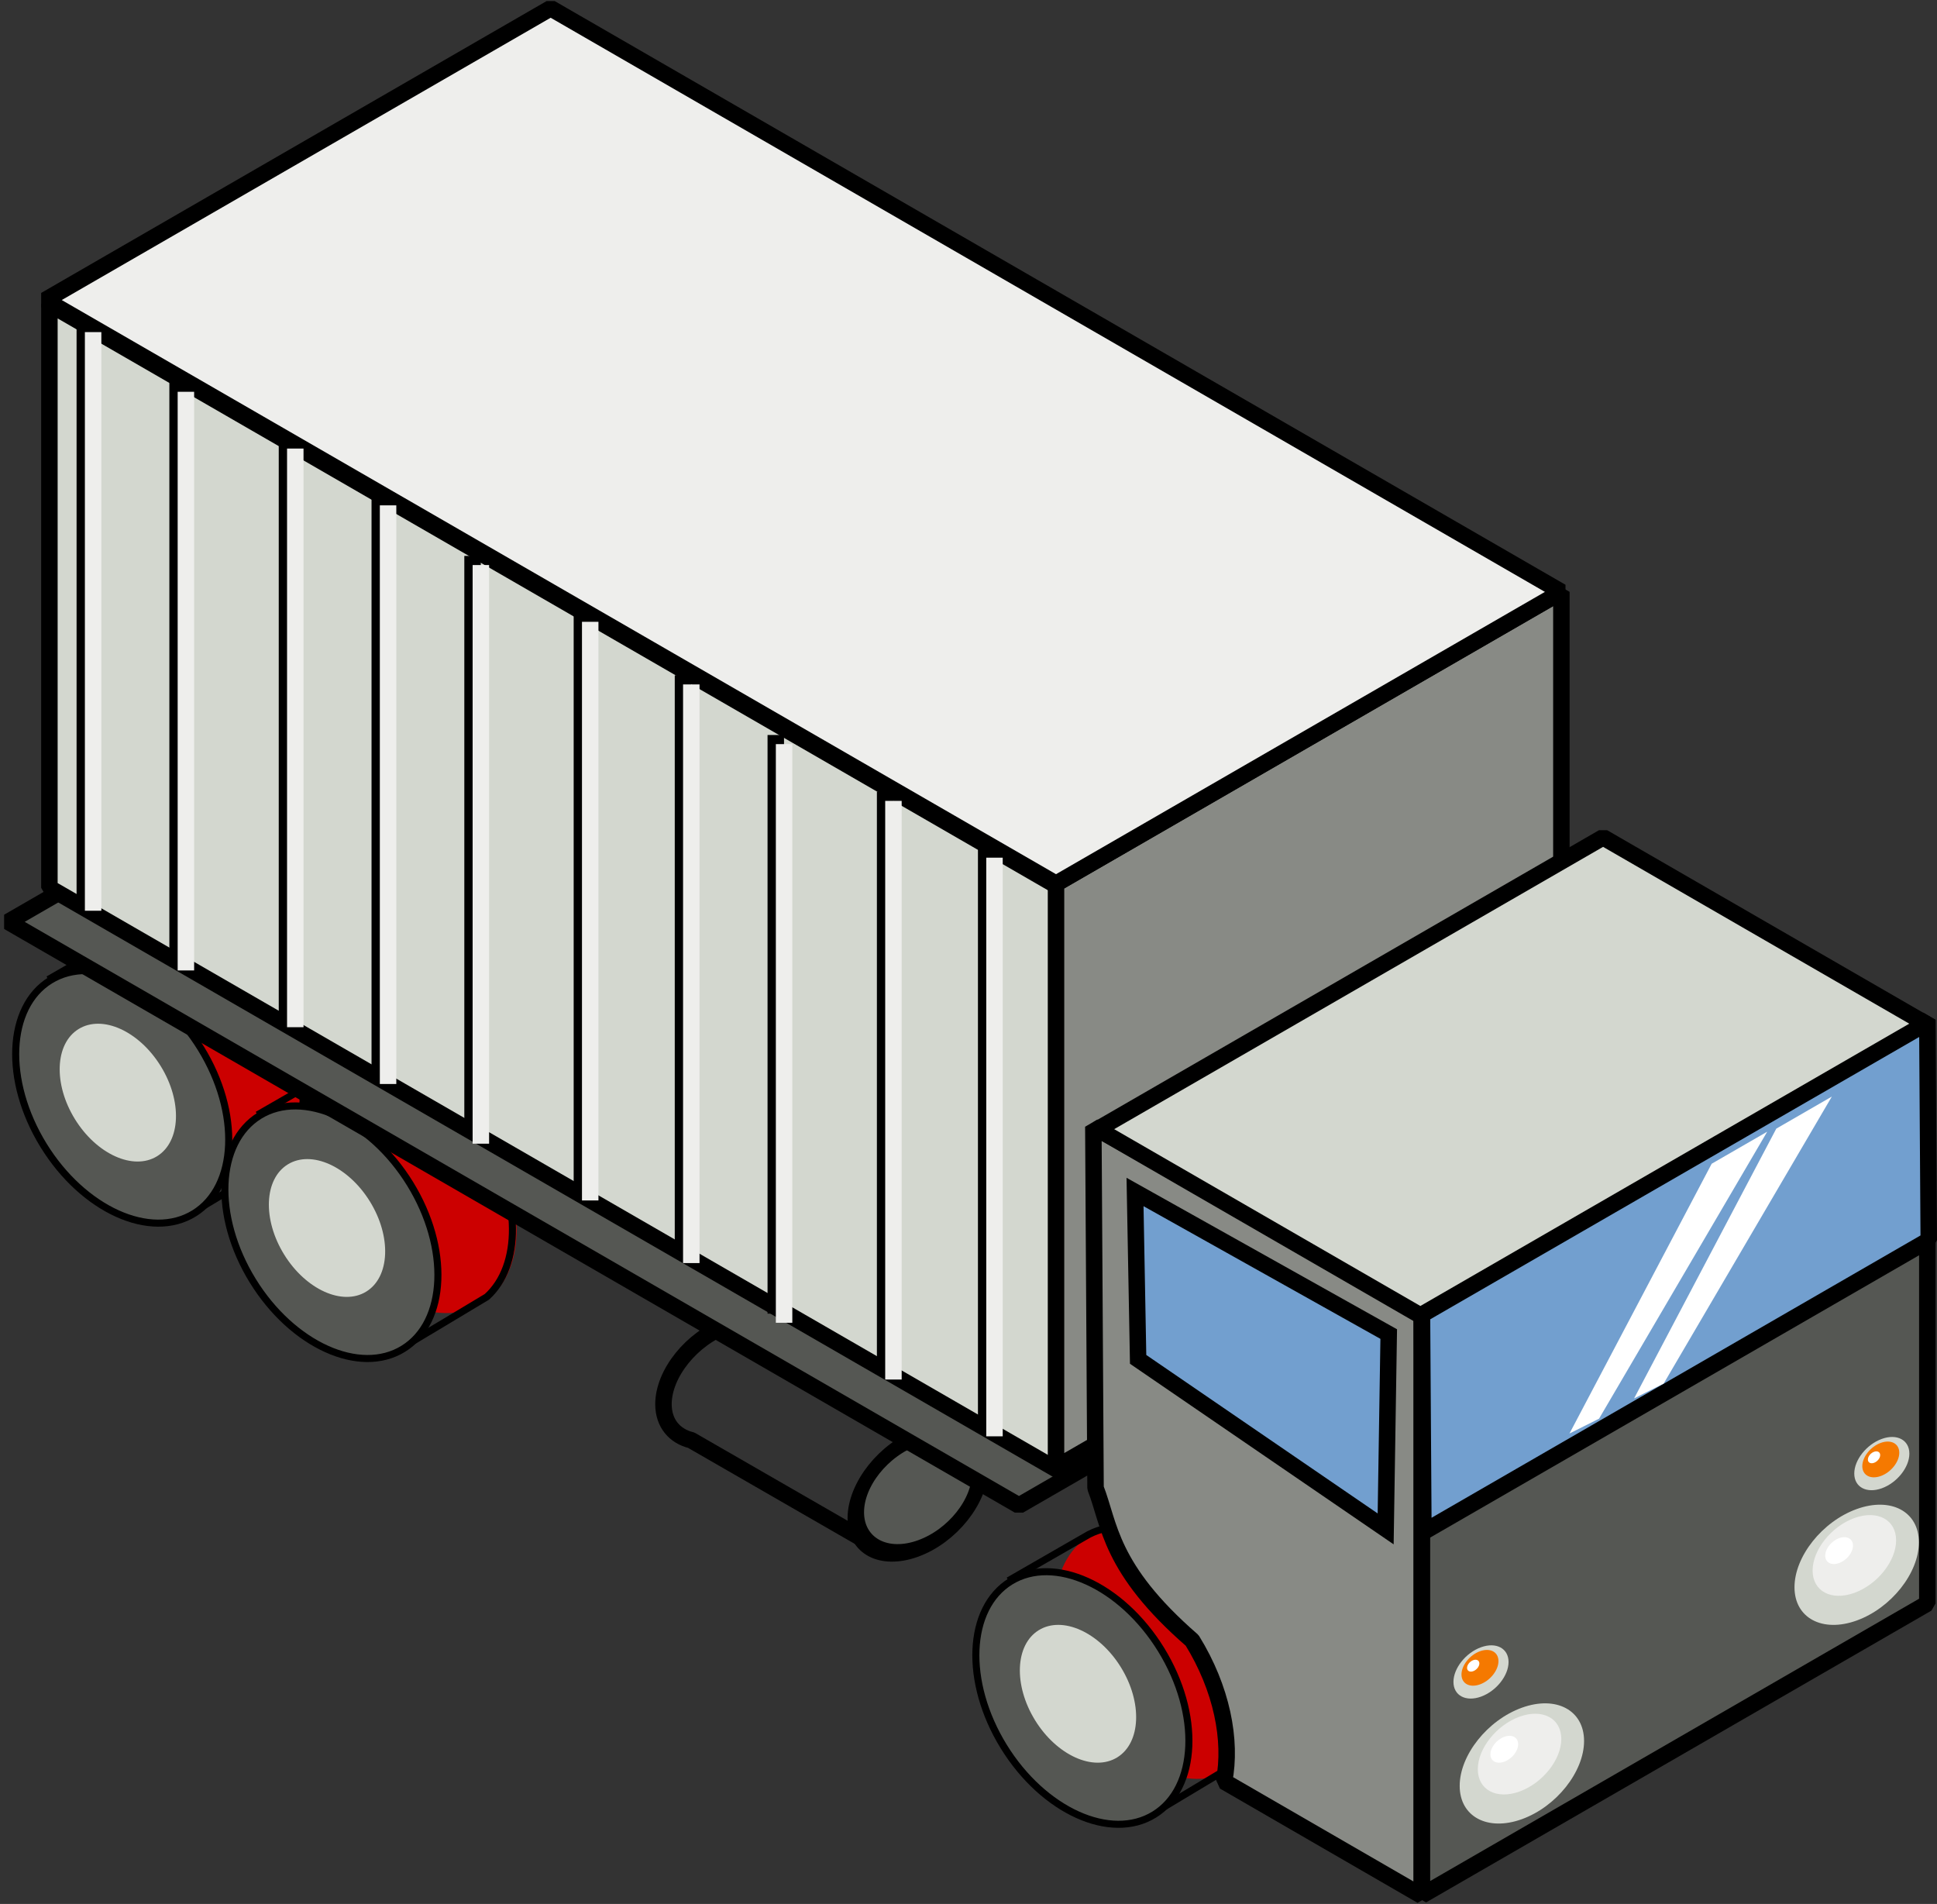 <?xml version="1.0" encoding="UTF-8" standalone="no"?>
<!-- Created with Inkscape (http://www.inkscape.org/) -->
<svg xmlns:dc="http://purl.org/dc/elements/1.1/" xmlns:cc="http://creativecommons.org/ns#" xmlns:rdf="http://www.w3.org/1999/02/22-rdf-syntax-ns#" xmlns:svg="http://www.w3.org/2000/svg" xmlns="http://www.w3.org/2000/svg" xmlns:xlink="http://www.w3.org/1999/xlink" xmlns:sodipodi="http://sodipodi.sourceforge.net/DTD/sodipodi-0.dtd" xmlns:inkscape="http://www.inkscape.org/namespaces/inkscape" width="58.808" height="57.795" id="svg3897" version="1.1" inkscape:version="0.47pre1 r21720" sodipodi:docname="New document 8" inkscape:output_extension="org.inkscape.output.svg.inkscape">
  <rect width="100%" height="100%" fill="#333333" stroke="none"/>
  <defs id="defs3899">
    <inkscape:perspective sodipodi:type="inkscape:persp3d" inkscape:vp_x="0 : 300 : 1" inkscape:vp_y="0 : 1000 : 0" inkscape:vp_z="800 : 300 : 1" inkscape:persp3d-origin="400 : 200 : 1" id="perspective3905"/>
    <inkscape:perspective id="perspective3796" inkscape:persp3d-origin="0.5 : 0.33333333 : 1" inkscape:vp_z="1 : 0.5 : 1" inkscape:vp_y="0 : 1000 : 0" inkscape:vp_x="0 : 0.5 : 1" sodipodi:type="inkscape:persp3d"/>
    <linearGradient inkscape:collect="always" xlink:href="#linearGradient6633" id="linearGradient2856" gradientUnits="userSpaceOnUse" spreadMethod="reflect" x1="6.523" y1="428.963" x2="5.303" y2="430.683" gradientTransform="translate(-62.788, 36.424)"/>
    <linearGradient inkscape:collect="always" id="linearGradient6633">
      <stop style="stop-color: rgb(211, 215, 207); stop-opacity: 1;" offset="0" id="stop6635"/>
      <stop style="stop-color: rgb(136, 138, 133); stop-opacity: 1;" offset="1" id="stop6637"/>
    </linearGradient>
    <linearGradient inkscape:collect="always" xlink:href="#linearGradient3689" id="linearGradient2858" gradientUnits="userSpaceOnUse" gradientTransform="matrix(0.428, 0, 0, 0.428, 33.779, 217.069)" x1="138.087" y1="370.276" x2="146.772" y2="382.978"/>
    <linearGradient inkscape:collect="always" id="linearGradient3689">
      <stop style="stop-color: rgb(211, 215, 207); stop-opacity: 1;" offset="0" id="stop3691"/>
      <stop style="stop-color: rgb(0, 0, 0); stop-opacity: 1;" offset="1" id="stop3693"/>
    </linearGradient>
    <linearGradient inkscape:collect="always" xlink:href="#linearGradient3689" id="linearGradient2860" gradientUnits="userSpaceOnUse" gradientTransform="matrix(0.428, 0, 0, 0.428, 33.779, 217.069)" x1="138.087" y1="370.276" x2="146.772" y2="382.978"/>
    <linearGradient inkscape:collect="always" xlink:href="#linearGradient3689" id="linearGradient2866" gradientUnits="userSpaceOnUse" gradientTransform="matrix(0.428, 0, 0, 0.428, 33.779, 217.069)" x1="138.087" y1="370.276" x2="146.772" y2="382.978"/>
  </defs>
  <sodipodi:namedview id="base" pagecolor="#ffffff" bordercolor="#666666" borderopacity="1.0" inkscape:pageopacity="0.0" inkscape:pageshadow="2" inkscape:zoom="0.6" inkscape:cx="386.07078" inkscape:cy="0.51341834" inkscape:current-layer="layer1" inkscape:document-units="px" showgrid="false" inkscape:window-width="607" inkscape:window-height="495" inkscape:window-x="0" inkscape:window-y="25" inkscape:window-maximized="0"/>
  <g id="layer1" inkscape:label="Layer 1" inkscape:groupmode="layer" transform="translate(-13.929, -66.102)">
    <g id="g2868" transform="translate(94.635, -356.533)">
      <path style="fill: url(&quot;#linearGradient2856&quot;) rgb(0, 0, 0); fill-opacity: 1; fill-rule: nonzero; stroke: rgb(0, 0, 0); stroke-width: 0.5; stroke-linecap: round; stroke-linejoin: round; stroke-miterlimit: 4; stroke-opacity: 1; stroke-dasharray: none; stroke-dashoffset: 0pt;" d="m -57.938,462.728 c -0.226,-0.004 -0.458,0.062 -0.719,0.156 -1.041,0.376 -1.906,1.442 -1.906,2.375 0,0.583 0.342,0.971 0.844,1.094 l 5.506,3.171 3.094,-3.062 -6.162,-3.515 -0.031,-0.031 c -0.178,-0.104 -0.384,-0.183 -0.625,-0.188 z" id="path2684" sodipodi:nodetypes="csscccccc"/>
      <path transform="matrix(0.654, -0.236, 0, 0.654, -123.122, 248.397)" d="m 110.359,374.488 c 0,1.429 -1.292,2.587 -2.887,2.587 -1.594,0 -2.887,-1.158 -2.887,-2.587 0,-1.429 1.292,-2.587 2.887,-2.587 1.594,0 2.887,1.158 2.887,2.587 z" sodipodi:ry="2.587275" sodipodi:rx="2.8865552" sodipodi:cy="374.48795" sodipodi:cx="107.47261" id="path2686" style="fill: rgb(85, 87, 83); fill-opacity: 1; fill-rule: nonzero; stroke: rgb(0, 0, 0); stroke-width: 0.765; stroke-linecap: round; stroke-linejoin: round; stroke-miterlimit: 4; stroke-opacity: 1; stroke-dasharray: none; stroke-dashoffset: 0pt;" sodipodi:type="arc"/>
      <g id="g2688" transform="translate(-168.691, 75.211)">
        <path transform="matrix(-0.183, -0.297, 0.297, -0.183, 41.282, 467.878)" d="m 148.589,261.998 c 0,4.441 -5.335,8.042 -11.916,8.042 -6.581,0 -11.916,-3.601 -11.916,-8.042 0,-4.441 5.335,-8.042 11.916,-8.042 6.581,0 11.916,3.601 11.916,8.042 z" sodipodi:ry="8.0419703" sodipodi:rx="11.916239" sodipodi:cy="261.99792" sodipodi:cx="136.67287" id="path2690" style="fill: rgb(204, 0, 0); fill-opacity: 1; fill-rule: nonzero; stroke: none;" sodipodi:type="arc"/>
        <path style="fill: url(&quot;#linearGradient2858&quot;) rgb(0, 0, 0); fill-opacity: 1; fill-rule: evenodd; stroke: rgb(0, 0, 0); stroke-width: 0.214; stroke-linecap: butt; stroke-linejoin: miter; stroke-miterlimit: 4; stroke-opacity: 1; stroke-dasharray: none;" d="m 92.872,375.527 c -0.396,-0.003 -0.767,0.091 -1.097,0.294 l -2.232,1.284 4.06,7.262 2.812,-1.685 c 1.047,-0.942 1.047,-2.996 -0.067,-4.801 -0.904,-1.463 -2.29,-2.345 -3.477,-2.354 z" id="path2692" sodipodi:nodetypes="cccccsc"/>
        <path sodipodi:type="arc" style="fill: rgb(85, 87, 83); fill-opacity: 1; fill-rule: nonzero; stroke: rgb(0, 0, 0); stroke-width: 0.614; stroke-linecap: butt; stroke-linejoin: bevel; stroke-miterlimit: 4; stroke-opacity: 1; stroke-dasharray: none; stroke-dashoffset: 0pt;" id="path2694" sodipodi:cx="136.67287" sodipodi:cy="261.99792" sodipodi:rx="11.916239" sodipodi:ry="8.0419703" d="m 148.589,261.998 c 0,4.441 -5.335,8.042 -11.916,8.042 -6.581,0 -11.916,-3.601 -11.916,-8.042 0,-4.441 5.335,-8.042 11.916,-8.042 6.581,0 11.916,3.601 11.916,8.042 z" transform="matrix(-0.183, -0.297, 0.297, -0.183, 38.893, 469.257)"/>
        <path sodipodi:type="arc" style="fill: rgb(211, 215, 207); fill-opacity: 1; fill-rule: nonzero; stroke: none;" id="path2696" sodipodi:cx="136.67287" sodipodi:cy="261.99792" sodipodi:rx="11.916239" sodipodi:ry="8.0419703" d="m 148.589,261.998 c 0,4.441 -5.335,8.042 -11.916,8.042 -6.581,0 -11.916,-3.601 -11.916,-8.042 0,-4.441 5.335,-8.042 11.916,-8.042 6.581,0 11.916,3.601 11.916,8.042 z" transform="matrix(-0.1, -0.162, 0.162, -0.1, 62.786, 428.932)"/>
      </g>
      <g transform="translate(-162.34, 79.32)" id="g2698">
        <path sodipodi:type="arc" style="fill: rgb(204, 0, 0); fill-opacity: 1; fill-rule: nonzero; stroke: none;" id="path2700" sodipodi:cx="136.67287" sodipodi:cy="261.99792" sodipodi:rx="11.916239" sodipodi:ry="8.0419703" d="m 148.589,261.998 c 0,4.441 -5.335,8.042 -11.916,8.042 -6.581,0 -11.916,-3.601 -11.916,-8.042 0,-4.441 5.335,-8.042 11.916,-8.042 6.581,0 11.916,3.601 11.916,8.042 z" transform="matrix(-0.183, -0.297, 0.297, -0.183, 41.282, 467.878)"/>
        <path sodipodi:nodetypes="cccccsc" id="path2702" d="m 92.872,375.527 c -0.396,-0.003 -0.767,0.091 -1.097,0.294 l -2.232,1.284 4.06,7.262 2.812,-1.685 c 1.047,-0.942 1.047,-2.996 -0.067,-4.801 -0.904,-1.463 -2.29,-2.345 -3.477,-2.354 z" style="fill: url(&quot;#linearGradient2860&quot;) rgb(0, 0, 0); fill-opacity: 1; fill-rule: evenodd; stroke: rgb(0, 0, 0); stroke-width: 0.214; stroke-linecap: butt; stroke-linejoin: miter; stroke-miterlimit: 4; stroke-opacity: 1; stroke-dasharray: none;"/>
        <path transform="matrix(-0.183, -0.297, 0.297, -0.183, 38.893, 469.257)" d="m 148.589,261.998 c 0,4.441 -5.335,8.042 -11.916,8.042 -6.581,0 -11.916,-3.601 -11.916,-8.042 0,-4.441 5.335,-8.042 11.916,-8.042 6.581,0 11.916,3.601 11.916,8.042 z" sodipodi:ry="8.0419703" sodipodi:rx="11.916239" sodipodi:cy="261.99792" sodipodi:cx="136.67287" id="path2704" style="fill: rgb(85, 87, 83); fill-opacity: 1; fill-rule: nonzero; stroke: rgb(0, 0, 0); stroke-width: 0.614; stroke-linecap: butt; stroke-linejoin: bevel; stroke-miterlimit: 4; stroke-opacity: 1; stroke-dasharray: none; stroke-dashoffset: 0pt;" sodipodi:type="arc"/>
        <path transform="matrix(-0.1, -0.162, 0.162, -0.1, 62.786, 428.932)" d="m 148.589,261.998 c 0,4.441 -5.335,8.042 -11.916,8.042 -6.581,0 -11.916,-3.601 -11.916,-8.042 0,-4.441 5.335,-8.042 11.916,-8.042 6.581,0 11.916,3.601 11.916,8.042 z" sodipodi:ry="8.0419703" sodipodi:rx="11.916239" sodipodi:cy="261.99792" sodipodi:cx="136.67287" id="path2706" style="fill: rgb(211, 215, 207); fill-opacity: 1; fill-rule: nonzero; stroke: none;" sodipodi:type="arc"/>
      </g>
      <path id="path2708" d="m -65.113,441.76 -15.343,8.858 30.686,17.717 15.343,-8.858 -30.686,-17.717 z" style="fill: rgb(85, 87, 83); fill-rule: evenodd; stroke: rgb(0, 0, 0); stroke-width: 0.5; stroke-linecap: round; stroke-linejoin: bevel; stroke-miterlimit: 4; stroke-opacity: 1; stroke-dasharray: none;" sodipodi:nodetypes="ccccc"/>
      <path sodipodi:nodetypes="ccccc" style="fill: rgb(211, 215, 207); fill-rule: evenodd; stroke: rgb(0, 0, 0); stroke-width: 0.5; stroke-linecap: butt; stroke-linejoin: bevel; stroke-miterlimit: 4; stroke-opacity: 1; stroke-dasharray: none;" d="m -79.206,449.585 30.686,17.717 0,-17.717 -30.686,-17.717 0,17.717 z" id="path2710"/>
      <path id="path2712" d="m -33.302,458.318 -15.343,8.858 0,-17.717 15.343,-8.858 0,17.717 z" style="fill: rgb(136, 138, 133); fill-rule: evenodd; stroke: rgb(0, 0, 0); stroke-width: 0.5; stroke-linecap: round; stroke-linejoin: bevel; stroke-miterlimit: 4; stroke-opacity: 1; stroke-dasharray: none;" sodipodi:nodetypes="ccccc"/>
      <path sodipodi:nodetypes="ccccc" style="fill: rgb(238, 238, 236); fill-rule: evenodd; stroke: rgb(0, 0, 0); stroke-width: 0.5; stroke-linecap: round; stroke-linejoin: bevel; stroke-miterlimit: 4; stroke-opacity: 1; stroke-dasharray: none;" d="m -63.988,422.885 -15.343,8.858 30.686,17.717 15.343,-8.858 -30.686,-17.717 z" id="path2714"/>
      <g transform="translate(-139.54, 93.459)" id="g2740">
        <path sodipodi:type="arc" style="fill: rgb(204, 0, 0); fill-opacity: 1; fill-rule: nonzero; stroke: none;" id="path2742" sodipodi:cx="136.67287" sodipodi:cy="261.99792" sodipodi:rx="11.916239" sodipodi:ry="8.0419703" d="m 148.589,261.998 c 0,4.441 -5.335,8.042 -11.916,8.042 -6.581,0 -11.916,-3.601 -11.916,-8.042 0,-4.441 5.335,-8.042 11.916,-8.042 6.581,0 11.916,3.601 11.916,8.042 z" transform="matrix(-0.183, -0.297, 0.297, -0.183, 41.282, 467.878)"/>
        <path sodipodi:nodetypes="cccccsc" id="path2744" d="m 92.872,375.527 c -0.396,-0.003 -0.767,0.091 -1.097,0.294 l -2.232,1.284 4.06,7.262 2.812,-1.685 c 1.047,-0.942 1.047,-2.996 -0.067,-4.801 -0.904,-1.463 -2.29,-2.345 -3.477,-2.354 z" style="fill: url(&quot;#linearGradient2866&quot;) rgb(0, 0, 0); fill-opacity: 1; fill-rule: evenodd; stroke: rgb(0, 0, 0); stroke-width: 0.214; stroke-linecap: butt; stroke-linejoin: miter; stroke-miterlimit: 4; stroke-opacity: 1; stroke-dasharray: none;"/>
        <path transform="matrix(-0.183, -0.297, 0.297, -0.183, 38.893, 469.257)" d="m 148.589,261.998 c 0,4.441 -5.335,8.042 -11.916,8.042 -6.581,0 -11.916,-3.601 -11.916,-8.042 0,-4.441 5.335,-8.042 11.916,-8.042 6.581,0 11.916,3.601 11.916,8.042 z" sodipodi:ry="8.0419703" sodipodi:rx="11.916239" sodipodi:cy="261.99792" sodipodi:cx="136.67287" id="path2746" style="fill: rgb(85, 87, 83); fill-opacity: 1; fill-rule: nonzero; stroke: rgb(0, 0, 0); stroke-width: 0.614; stroke-linecap: butt; stroke-linejoin: bevel; stroke-miterlimit: 4; stroke-opacity: 1; stroke-dasharray: none; stroke-dashoffset: 0pt;" sodipodi:type="arc"/>
        <path transform="matrix(-0.1, -0.162, 0.162, -0.1, 62.786, 428.932)" d="m 148.589,261.998 c 0,4.441 -5.335,8.042 -11.916,8.042 -6.581,0 -11.916,-3.601 -11.916,-8.042 0,-4.441 5.335,-8.042 11.916,-8.042 6.581,0 11.916,3.601 11.916,8.042 z" sodipodi:ry="8.0419703" sodipodi:rx="11.916239" sodipodi:cy="261.99792" sodipodi:cx="136.67287" id="path2748" style="fill: rgb(211, 215, 207); fill-opacity: 1; fill-rule: nonzero; stroke: none;" sodipodi:type="arc"/>
      </g>
      <path id="path2750" d="m -44.512,472.43 c 0.899,1.456 1.212,3.028 0.969,4.281 l 6,3.469 0,-17.719 -9.969,-5.625 0.067,10.969 c 0.433,1.104 0.412,2.436 2.933,4.625 z" style="fill: rgb(136, 138, 133); fill-rule: evenodd; stroke: rgb(0, 0, 0); stroke-width: 0.5; stroke-linecap: butt; stroke-linejoin: bevel; stroke-miterlimit: 4; stroke-opacity: 1; stroke-dasharray: none;" sodipodi:nodetypes="ccccccc"/>
      <path style="fill: rgb(85, 87, 83); fill-rule: evenodd; stroke: rgb(0, 0, 0); stroke-width: 0.5; stroke-linecap: butt; stroke-linejoin: bevel; stroke-miterlimit: 4; stroke-opacity: 1; stroke-dasharray: none;" d="m -22.192,471.309 0,-17.717 -15.343,8.858 0,17.717 15.343,-8.858 z" id="path2752"/>
      <path id="path2754" d="m -22.148,460.281 -0.044,-6.689 -15.343,8.858 0.044,6.689 15.343,-8.858 z" style="fill: rgb(114, 159, 207); fill-rule: evenodd; stroke: rgb(0, 0, 0); stroke-width: 0.5; stroke-linecap: butt; stroke-linejoin: bevel; stroke-miterlimit: 4; stroke-opacity: 1; stroke-dasharray: none;" sodipodi:nodetypes="ccccc"/>
      <path sodipodi:nodetypes="ccccc" style="fill: rgb(114, 159, 207); fill-opacity: 1; fill-rule: evenodd; stroke: rgb(0, 0, 0); stroke-width: 0.5; stroke-linecap: butt; stroke-linejoin: miter; stroke-miterlimit: 4; stroke-opacity: 1; stroke-dasharray: none;" d="m -38.544,463.131 -7.702,-4.313 0.094,5.081 7.515,5.146 0.093,-5.914 z" id="path2756"/>
      <path sodipodi:nodetypes="ccccc" id="path2758" d="m -32.036,448.053 -15.343,8.858 9.796,5.656 15.343,-8.858 -9.796,-5.656 z" style="fill: rgb(211, 215, 207); fill-rule: evenodd; stroke: rgb(0, 0, 0); stroke-width: 0.5; stroke-linecap: butt; stroke-linejoin: bevel; stroke-miterlimit: 4; stroke-opacity: 1; stroke-dasharray: none;"/>
      <g transform="translate(-144.898, 92.863)" id="g2760">
        <path transform="matrix(0.654, -0.236, 0, 0.654, 40.11, 163.75)" d="m 110.359,374.488 c 0,1.429 -1.292,2.587 -2.887,2.587 -1.594,0 -2.887,-1.158 -2.887,-2.587 0,-1.429 1.292,-2.587 2.887,-2.587 1.594,0 2.887,1.158 2.887,2.587 z" sodipodi:ry="2.587275" sodipodi:rx="2.8865552" sodipodi:cy="374.48795" sodipodi:cx="107.47261" id="path2762" style="fill: rgb(211, 215, 207); fill-opacity: 1; fill-rule: nonzero; stroke: none;" sodipodi:type="arc"/>
        <path sodipodi:type="arc" style="fill: rgb(238, 238, 236); fill-opacity: 1; fill-rule: nonzero; stroke: none;" id="path2764" sodipodi:cx="107.47261" sodipodi:cy="374.48795" sodipodi:rx="2.8865552" sodipodi:ry="2.587275" d="m 110.359,374.488 c 0,1.429 -1.292,2.587 -2.887,2.587 -1.594,0 -2.887,-1.158 -2.887,-2.587 0,-1.429 1.292,-2.587 2.887,-2.587 1.594,0 2.887,1.158 2.887,2.587 z" transform="matrix(0.439, -0.159, 0, 0.439, 63.146, 235.706)"/>
        <path transform="matrix(0.146, -0.053, 0, 0.146, 94.172, 333.892)" d="m 110.359,374.488 c 0,1.429 -1.292,2.587 -2.887,2.587 -1.594,0 -2.887,-1.158 -2.887,-2.587 0,-1.429 1.292,-2.587 2.887,-2.587 1.594,0 2.887,1.158 2.887,2.587 z" sodipodi:ry="2.587275" sodipodi:rx="2.8865552" sodipodi:cy="374.48795" sodipodi:cx="107.47261" id="path2766" style="fill: rgb(255, 255, 255); fill-opacity: 1; fill-rule: nonzero; stroke: none;" sodipodi:type="arc"/>
      </g>
      <g id="g2768" transform="translate(-134.733, 86.833)">
        <path sodipodi:type="arc" style="fill: rgb(211, 215, 207); fill-opacity: 1; fill-rule: nonzero; stroke: none;" id="path2770" sodipodi:cx="107.47261" sodipodi:cy="374.48795" sodipodi:rx="2.8865552" sodipodi:ry="2.587275" d="m 110.359,374.488 c 0,1.429 -1.292,2.587 -2.887,2.587 -1.594,0 -2.887,-1.158 -2.887,-2.587 0,-1.429 1.292,-2.587 2.887,-2.587 1.594,0 2.887,1.158 2.887,2.587 z" transform="matrix(0.654, -0.236, 0, 0.654, 40.11, 163.75)"/>
        <path transform="matrix(0.439, -0.159, 0, 0.439, 63.146, 235.706)" d="m 110.359,374.488 c 0,1.429 -1.292,2.587 -2.887,2.587 -1.594,0 -2.887,-1.158 -2.887,-2.587 0,-1.429 1.292,-2.587 2.887,-2.587 1.594,0 2.887,1.158 2.887,2.587 z" sodipodi:ry="2.587275" sodipodi:rx="2.8865552" sodipodi:cy="374.48795" sodipodi:cx="107.47261" id="path2772" style="fill: rgb(238, 238, 236); fill-opacity: 1; fill-rule: nonzero; stroke: none;" sodipodi:type="arc"/>
        <path sodipodi:type="arc" style="fill: rgb(255, 255, 255); fill-opacity: 1; fill-rule: nonzero; stroke: none;" id="path2774" sodipodi:cx="107.47261" sodipodi:cy="374.48795" sodipodi:rx="2.8865552" sodipodi:ry="2.587275" d="m 110.359,374.488 c 0,1.429 -1.292,2.587 -2.887,2.587 -1.594,0 -2.887,-1.158 -2.887,-2.587 0,-1.429 1.292,-2.587 2.887,-2.587 1.594,0 2.887,1.158 2.887,2.587 z" transform="matrix(0.146, -0.053, 0, 0.146, 94.172, 333.892)"/>
      </g>
      <g id="g2776" transform="matrix(0.443, 0, 0, 0.443, -84.648, 303.585)">
        <path sodipodi:type="arc" style="fill: rgb(211, 215, 207); fill-opacity: 1; fill-rule: nonzero; stroke: none;" id="path2778" sodipodi:cx="107.47261" sodipodi:cy="374.48795" sodipodi:rx="2.8865552" sodipodi:ry="2.587275" d="m 110.359,374.488 c 0,1.429 -1.292,2.587 -2.887,2.587 -1.594,0 -2.887,-1.158 -2.887,-2.587 0,-1.429 1.292,-2.587 2.887,-2.587 1.594,0 2.887,1.158 2.887,2.587 z" transform="matrix(0.654, -0.236, 0, 0.654, 40.11, 163.75)"/>
        <path transform="matrix(0.439, -0.159, 0, 0.439, 63.146, 235.706)" d="m 110.359,374.488 c 0,1.429 -1.292,2.587 -2.887,2.587 -1.594,0 -2.887,-1.158 -2.887,-2.587 0,-1.429 1.292,-2.587 2.887,-2.587 1.594,0 2.887,1.158 2.887,2.587 z" sodipodi:ry="2.587275" sodipodi:rx="2.8865552" sodipodi:cy="374.48795" sodipodi:cx="107.47261" id="path2780" style="fill: rgb(245, 121, 0); fill-opacity: 1; fill-rule: nonzero; stroke: none;" sodipodi:type="arc"/>
        <path sodipodi:type="arc" style="fill: rgb(255, 255, 255); fill-opacity: 1; fill-rule: nonzero; stroke: none;" id="path2782" sodipodi:cx="107.47261" sodipodi:cy="374.48795" sodipodi:rx="2.8865552" sodipodi:ry="2.587275" d="m 110.359,374.488 c 0,1.429 -1.292,2.587 -2.887,2.587 -1.594,0 -2.887,-1.158 -2.887,-2.587 0,-1.429 1.292,-2.587 2.887,-2.587 1.594,0 2.887,1.158 2.887,2.587 z" transform="matrix(0.146, -0.053, 0, 0.146, 94.172, 333.892)"/>
      </g>
      <g transform="matrix(0.443, 0, 0, 0.443, -72.479, 297.26)" id="g2784">
        <path transform="matrix(0.654, -0.236, 0, 0.654, 40.11, 163.75)" d="m 110.359,374.488 c 0,1.429 -1.292,2.587 -2.887,2.587 -1.594,0 -2.887,-1.158 -2.887,-2.587 0,-1.429 1.292,-2.587 2.887,-2.587 1.594,0 2.887,1.158 2.887,2.587 z" sodipodi:ry="2.587275" sodipodi:rx="2.8865552" sodipodi:cy="374.48795" sodipodi:cx="107.47261" id="path2786" style="fill: rgb(211, 215, 207); fill-opacity: 1; fill-rule: nonzero; stroke: none;" sodipodi:type="arc"/>
        <path sodipodi:type="arc" style="fill: rgb(245, 121, 0); fill-opacity: 1; fill-rule: nonzero; stroke: none;" id="path2788" sodipodi:cx="107.47261" sodipodi:cy="374.48795" sodipodi:rx="2.8865552" sodipodi:ry="2.587275" d="m 110.359,374.488 c 0,1.429 -1.292,2.587 -2.887,2.587 -1.594,0 -2.887,-1.158 -2.887,-2.587 0,-1.429 1.292,-2.587 2.887,-2.587 1.594,0 2.887,1.158 2.887,2.587 z" transform="matrix(0.439, -0.159, 0, 0.439, 63.146, 235.706)"/>
        <path transform="matrix(0.146, -0.053, 0, 0.146, 94.172, 333.892)" d="m 110.359,374.488 c 0,1.429 -1.292,2.587 -2.887,2.587 -1.594,0 -2.887,-1.158 -2.887,-2.587 0,-1.429 1.292,-2.587 2.887,-2.587 1.594,0 2.887,1.158 2.887,2.587 z" sodipodi:ry="2.587275" sodipodi:rx="2.8865552" sodipodi:cy="374.48795" sodipodi:cx="107.47261" id="path2790" style="fill: rgb(255, 255, 255); fill-opacity: 1; fill-rule: nonzero; stroke: none;" sodipodi:type="arc"/>
      </g>
      <path sodipodi:nodetypes="ccccc" id="path2792" d="m -33.056,466.15 0.898,-0.451 5.105,-8.711 -1.686,0.973 -4.317,8.189 z" style="fill: rgb(255, 255, 255); fill-rule: evenodd; stroke: none;"/>
      <path style="fill: rgb(255, 255, 255); fill-rule: evenodd; stroke: none;" d="m -31.094,465.084 0.898,-0.451 5.105,-8.711 -1.686,0.973 -4.317,8.189 z" id="path2794" sodipodi:nodetypes="ccccc"/>
      <g transform="translate(-62.788, 36.424)" id="g2796">
        <path sodipodi:nodetypes="cc" id="path2798" d="m -15.343,413.58 0,-17.565" style="fill: none; stroke: rgb(0, 0, 0); stroke-width: 0.5; stroke-linecap: butt; stroke-linejoin: miter; stroke-miterlimit: 4; stroke-opacity: 1; stroke-dasharray: none;"/>
        <path style="fill: rgb(238, 238, 236); fill-rule: evenodd; stroke: rgb(238, 238, 236); stroke-width: 0.5; stroke-linecap: butt; stroke-linejoin: miter; stroke-miterlimit: 4; stroke-opacity: 1; stroke-dasharray: none;" d="m -15.091,413.857 0,-17.565" id="path2800" sodipodi:nodetypes="cc"/>
      </g>
      <g id="g2802" transform="translate(-59.971, 38.236)">
        <path style="fill: none; stroke: rgb(0, 0, 0); stroke-width: 0.5; stroke-linecap: butt; stroke-linejoin: miter; stroke-miterlimit: 4; stroke-opacity: 1; stroke-dasharray: none;" d="m -15.343,413.58 0,-17.565" id="path2804" sodipodi:nodetypes="cc"/>
        <path sodipodi:nodetypes="cc" id="path2806" d="m -15.091,413.857 0,-17.565" style="fill: rgb(238, 238, 236); fill-rule: evenodd; stroke: rgb(238, 238, 236); stroke-width: 0.5; stroke-linecap: butt; stroke-linejoin: miter; stroke-miterlimit: 4; stroke-opacity: 1; stroke-dasharray: none;"/>
      </g>
      <g transform="translate(-56.65, 39.959)" id="g2808">
        <path sodipodi:nodetypes="cc" id="path2810" d="m -15.343,413.58 0,-17.565" style="fill: none; stroke: rgb(0, 0, 0); stroke-width: 0.5; stroke-linecap: butt; stroke-linejoin: miter; stroke-miterlimit: 4; stroke-opacity: 1; stroke-dasharray: none;"/>
        <path style="fill: rgb(238, 238, 236); fill-rule: evenodd; stroke: rgb(238, 238, 236); stroke-width: 0.5; stroke-linecap: butt; stroke-linejoin: miter; stroke-miterlimit: 4; stroke-opacity: 1; stroke-dasharray: none;" d="m -15.091,413.857 0,-17.565" id="path2812" sodipodi:nodetypes="cc"/>
      </g>
      <g id="g2814" transform="translate(-53.833, 41.683)">
        <path style="fill: none; stroke: rgb(0, 0, 0); stroke-width: 0.5; stroke-linecap: butt; stroke-linejoin: miter; stroke-miterlimit: 4; stroke-opacity: 1; stroke-dasharray: none;" d="m -15.343,413.58 0,-17.565" id="path2816" sodipodi:nodetypes="cc"/>
        <path sodipodi:nodetypes="cc" id="path2818" d="m -15.091,413.857 0,-17.565" style="fill: rgb(238, 238, 236); fill-rule: evenodd; stroke: rgb(238, 238, 236); stroke-width: 0.5; stroke-linecap: butt; stroke-linejoin: miter; stroke-miterlimit: 4; stroke-opacity: 1; stroke-dasharray: none;"/>
      </g>
      <g transform="translate(-51.016, 43.495)" id="g2820">
        <path sodipodi:nodetypes="cc" id="path2822" d="m -15.343,413.58 0,-17.565" style="fill: none; stroke: rgb(0, 0, 0); stroke-width: 0.5; stroke-linecap: butt; stroke-linejoin: miter; stroke-miterlimit: 4; stroke-opacity: 1; stroke-dasharray: none;"/>
        <path style="fill: rgb(238, 238, 236); fill-rule: evenodd; stroke: rgb(238, 238, 236); stroke-width: 0.5; stroke-linecap: butt; stroke-linejoin: miter; stroke-miterlimit: 4; stroke-opacity: 1; stroke-dasharray: none;" d="m -15.091,413.857 0,-17.565" id="path2824" sodipodi:nodetypes="cc"/>
      </g>
      <g id="g2826" transform="translate(-47.696, 45.218)">
        <path style="fill: none; stroke: rgb(0, 0, 0); stroke-width: 0.5; stroke-linecap: butt; stroke-linejoin: miter; stroke-miterlimit: 4; stroke-opacity: 1; stroke-dasharray: none;" d="m -15.343,413.58 0,-17.565" id="path2828" sodipodi:nodetypes="cc"/>
        <path sodipodi:nodetypes="cc" id="path2830" d="m -15.091,413.857 0,-17.565" style="fill: rgb(238, 238, 236); fill-rule: evenodd; stroke: rgb(238, 238, 236); stroke-width: 0.5; stroke-linecap: butt; stroke-linejoin: miter; stroke-miterlimit: 4; stroke-opacity: 1; stroke-dasharray: none;"/>
      </g>
      <g transform="translate(-44.627, 47.119)" id="g2832">
        <path sodipodi:nodetypes="cc" id="path2834" d="m -15.343,413.58 0,-17.565" style="fill: none; stroke: rgb(0, 0, 0); stroke-width: 0.5; stroke-linecap: butt; stroke-linejoin: miter; stroke-miterlimit: 4; stroke-opacity: 1; stroke-dasharray: none;"/>
        <path style="fill: rgb(238, 238, 236); fill-rule: evenodd; stroke: rgb(238, 238, 236); stroke-width: 0.5; stroke-linecap: butt; stroke-linejoin: miter; stroke-miterlimit: 4; stroke-opacity: 1; stroke-dasharray: none;" d="m -15.091,413.857 0,-17.565" id="path2836" sodipodi:nodetypes="cc"/>
      </g>
      <g id="g2838" transform="translate(-41.81, 48.931)">
        <path style="fill: none; stroke: rgb(0, 0, 0); stroke-width: 0.5; stroke-linecap: butt; stroke-linejoin: miter; stroke-miterlimit: 4; stroke-opacity: 1; stroke-dasharray: none;" d="m -15.343,413.58 0,-17.565" id="path2840" sodipodi:nodetypes="cc"/>
        <path sodipodi:nodetypes="cc" id="path2842" d="m -15.091,413.857 0,-17.565" style="fill: rgb(238, 238, 236); fill-rule: evenodd; stroke: rgb(238, 238, 236); stroke-width: 0.5; stroke-linecap: butt; stroke-linejoin: miter; stroke-miterlimit: 4; stroke-opacity: 1; stroke-dasharray: none;"/>
      </g>
      <g transform="translate(-38.49, 50.654)" id="g2844">
        <path sodipodi:nodetypes="cc" id="path2846" d="m -15.343,413.58 0,-17.565" style="fill: none; stroke: rgb(0, 0, 0); stroke-width: 0.5; stroke-linecap: butt; stroke-linejoin: miter; stroke-miterlimit: 4; stroke-opacity: 1; stroke-dasharray: none;"/>
        <path style="fill: rgb(238, 238, 236); fill-rule: evenodd; stroke: rgb(238, 238, 236); stroke-width: 0.5; stroke-linecap: butt; stroke-linejoin: miter; stroke-miterlimit: 4; stroke-opacity: 1; stroke-dasharray: none;" d="m -15.091,413.857 0,-17.565" id="path2848" sodipodi:nodetypes="cc"/>
      </g>
      <g id="g2850" transform="translate(-35.422, 52.378)">
        <path style="fill: none; stroke: rgb(0, 0, 0); stroke-width: 0.5; stroke-linecap: butt; stroke-linejoin: miter; stroke-miterlimit: 4; stroke-opacity: 1; stroke-dasharray: none;" d="m -15.343,413.58 0,-17.565" id="path2852" sodipodi:nodetypes="cc"/>
        <path sodipodi:nodetypes="cc" id="path2854" d="m -15.091,413.857 0,-17.565" style="fill: rgb(238, 238, 236); fill-rule: evenodd; stroke: rgb(238, 238, 236); stroke-width: 0.5; stroke-linecap: butt; stroke-linejoin: miter; stroke-miterlimit: 4; stroke-opacity: 1; stroke-dasharray: none;"/>
      </g>
    </g>
  </g>
</svg>